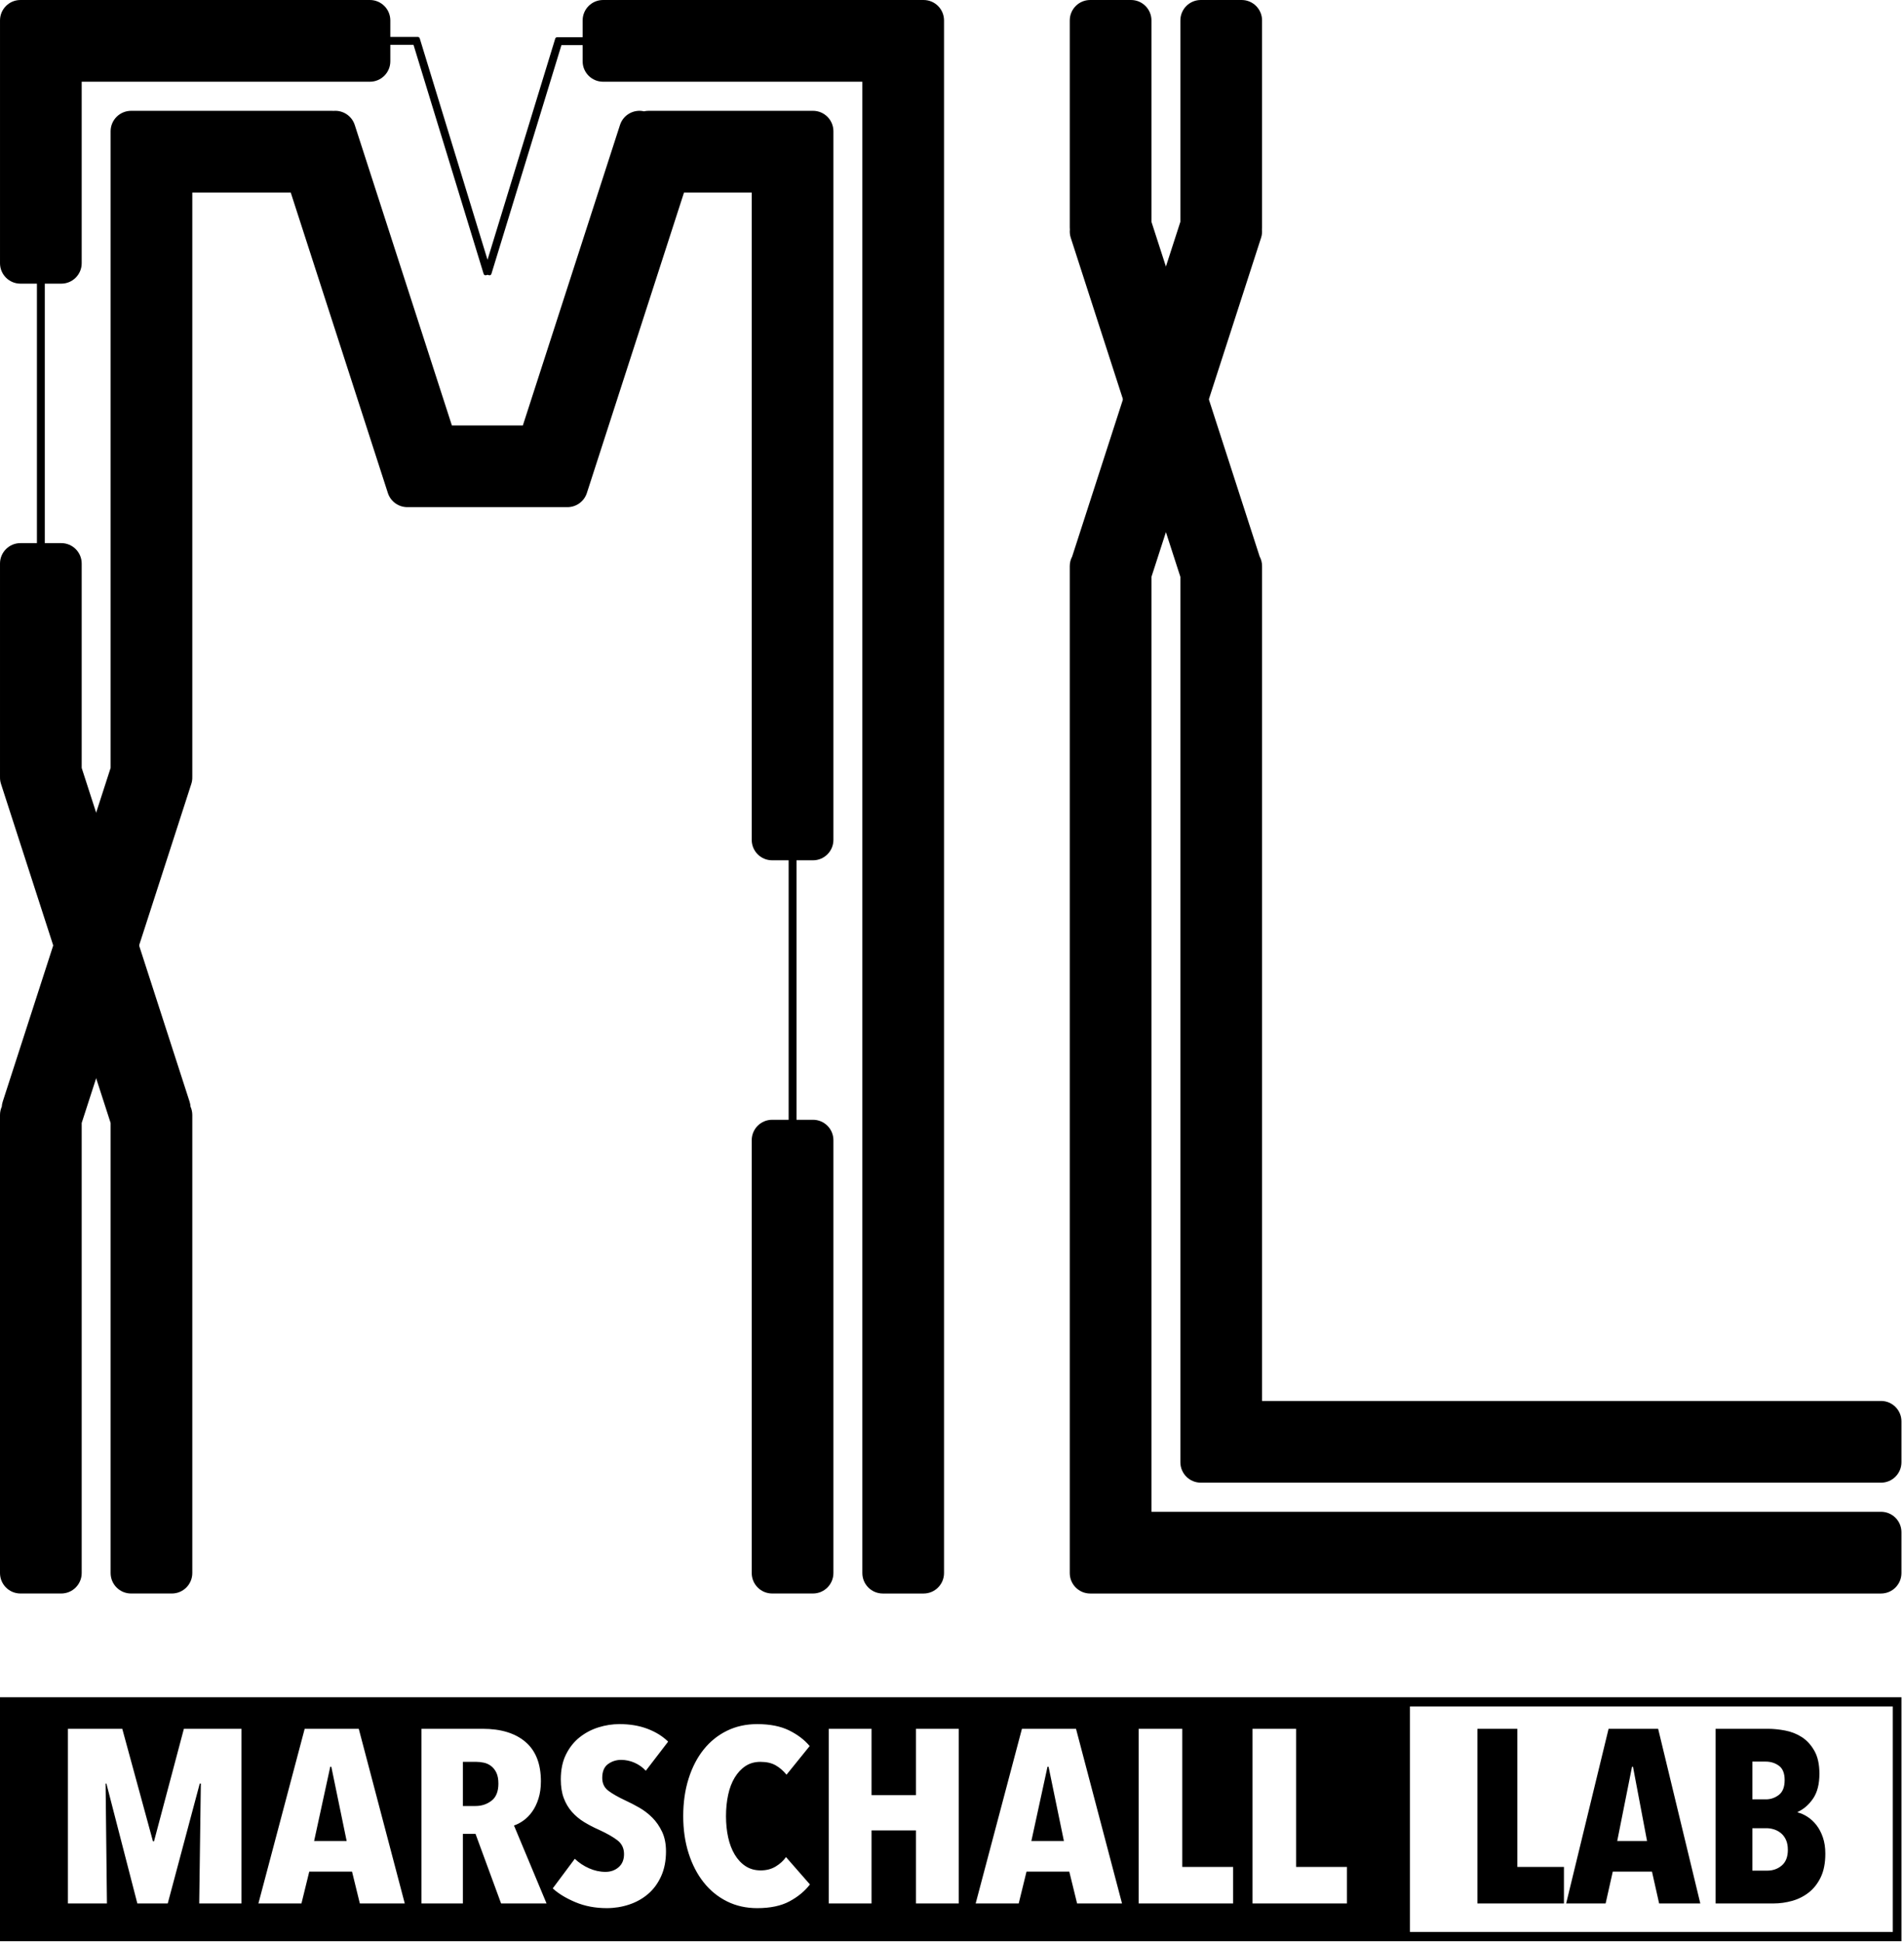 <?xml version="1.0" encoding="UTF-8" standalone="no"?><!DOCTYPE svg PUBLIC "-//W3C//DTD SVG 1.1//EN" "http://www.w3.org/Graphics/SVG/1.1/DTD/svg11.dtd"><svg width="100%" height="100%" viewBox="0 0 3159 3221" version="1.1" xmlns="http://www.w3.org/2000/svg" xmlns:xlink="http://www.w3.org/1999/xlink" xml:space="preserve" xmlns:serif="http://www.serif.com/" style="fill-rule:evenodd;clip-rule:evenodd;stroke-linejoin:round;stroke-miterlimit:2;"><path d="M1958.4,367.908l0,-334.025c0,-18.7 15.184,-33.883 33.884,-33.883l67.766,0c18.704,0 33.883,15.183 33.883,33.883l0.001,343.613c-0.001,1.096 -0.05,2.179 -0.155,3.25c0.43,4.467 -0.025,9.096 -1.495,13.637l-181.875,562.384l-0,1550.6l1210.46,-0c18.7,-0 33.883,15.183 33.883,33.887l0,67.767c0,18.7 -15.183,33.883 -33.883,33.883l-1312.11,0c-18.7,0 -33.884,-15.183 -33.884,-33.883l0,-1670.05c0,-5.854 1.488,-11.358 4.104,-16.162c0.13,-0.467 0.267,-0.929 0.417,-1.396l179.004,-553.513Z"/><path d="M1775.04,380.746c-0.434,4.467 0.024,9.096 1.491,13.637l181.875,562.384l0,1468.43c0,18.7 15.184,33.883 33.884,33.883l1128.59,0c18.7,0 33.883,-15.183 33.883,-33.883l0,-67.767c0,-18.7 -15.183,-33.883 -33.883,-33.883l-1026.94,0l0.001,-1384.57c-0.001,-5.854 -1.484,-11.358 -4.101,-16.162c-0.129,-0.467 -0.266,-0.929 -0.416,-1.396l-179.008,-553.513l-0,-334.025c-0,-18.7 -15.18,-33.883 -33.884,-33.883l-67.766,0c-18.7,0 -33.884,15.183 -33.884,33.883l0,343.613c0,1.096 0.054,2.179 0.159,3.25Z"/><path d="M3154.76,2814.93l-3154.76,0l0,404.6l3154.76,0l0,-404.6Zm-14.358,15.263l-801.117,-0l0,374.071l801.117,-0l0,-374.071Zm-1796.61,295.279c-8.629,11.183 -19.937,20.525 -33.925,28.025c-13.983,7.504 -31.841,11.254 -53.562,11.254c-18.45,0 -35.188,-3.75 -50.217,-11.254c-15.029,-7.5 -27.9,-18 -38.612,-31.5c-10.713,-13.5 -19.042,-29.596 -24.996,-48.279c-5.95,-18.684 -8.925,-39.204 -8.925,-61.571c-0,-22.638 2.975,-43.367 8.925,-62.188c5.954,-18.82 14.283,-34.912 24.996,-48.274c10.712,-13.367 23.583,-23.73 38.612,-31.096c15.029,-7.363 31.767,-11.046 50.217,-11.046c21.129,-0 38.758,3.479 52.896,10.433c14.133,6.954 25.516,15.613 34.146,25.979l-38.388,47.459c-5.358,-6.546 -11.383,-11.729 -18.079,-15.546c-6.696,-3.821 -15.1,-5.729 -25.221,-5.729c-9.521,-0 -17.779,2.321 -24.771,6.954c-6.996,4.637 -12.946,10.979 -17.854,19.025c-4.912,8.046 -8.558,17.591 -10.937,28.637c-2.38,11.05 -3.571,22.846 -3.571,35.392c-0,12.546 1.191,24.275 3.571,35.183c2.379,10.913 6.025,20.459 10.937,28.638c4.908,8.183 10.933,14.596 18.075,19.229c7.142,4.638 15.475,6.958 25,6.958c9.521,0 17.854,-2.183 24.996,-6.545c7.142,-4.367 12.796,-9.55 16.962,-15.55l39.725,45.412Zm-272.283,-188.604c-5.358,-5.729 -11.608,-10.159 -18.75,-13.296c-7.142,-3.138 -14.579,-4.704 -22.317,-4.704c-8.033,-0 -15.25,2.316 -21.65,6.954c-6.395,4.637 -9.595,12.275 -9.595,22.908c-0,9.004 3.275,16.025 9.82,21.071c6.546,5.046 16.217,10.571 29.013,16.571c7.142,3.271 14.658,7.158 22.542,11.658c7.887,4.5 15.104,10.025 21.65,16.571c6.545,6.546 11.975,14.388 16.291,23.525c4.317,9.138 6.471,19.979 6.471,32.525c0,15.546 -2.675,29.254 -8.033,41.117c-5.354,11.866 -12.571,21.683 -21.65,29.458c-9.075,7.771 -19.563,13.638 -31.467,17.592c-11.904,3.954 -24.254,5.933 -37.05,5.933c-19.046,0 -36.379,-3.275 -52,-9.821c-15.625,-6.546 -28.196,-14.183 -37.721,-22.912l36.604,-49.092c6.846,6.546 14.73,11.796 23.659,15.75c8.925,3.954 18.004,5.933 27.229,5.933c8.629,0 15.917,-2.591 21.871,-7.775c5.95,-5.183 8.925,-12.408 8.925,-21.683c-0,-9.546 -3.571,-17.117 -10.713,-22.704c-7.141,-5.592 -17.554,-11.525 -31.246,-17.8c-8.629,-3.817 -16.737,-8.046 -24.325,-12.683c-7.587,-4.634 -14.283,-10.225 -20.087,-16.771c-5.804,-6.546 -10.342,-14.183 -13.613,-22.913c-3.275,-8.729 -4.912,-19.091 -4.912,-31.091c-0,-16.096 2.904,-29.938 8.704,-41.53c5.804,-11.591 13.392,-21.066 22.767,-28.433c9.371,-7.362 19.787,-12.816 31.246,-16.362c11.454,-3.546 22.987,-5.321 34.591,-5.321c17.259,-0 32.734,2.591 46.425,7.775c13.688,5.179 25.142,12.271 34.367,21.275l-37.046,48.275Zm1379.7,220.108l0,-289.658l66.279,-0l0,229.108l77.325,0l0,60.55l-143.604,0Zm577.275,-82.642c0,15.546 -2.525,28.571 -7.571,39.071c-5.046,10.5 -11.658,18.954 -19.841,25.367c-8.184,6.408 -17.388,11.046 -27.617,13.908c-10.229,2.863 -20.525,4.296 -30.888,4.296l-96.145,0l-0,-289.658l86.737,-0c9,-0 18.546,0.954 28.638,2.862c10.091,1.909 19.295,5.525 27.616,10.842c8.317,5.321 15.271,12.887 20.863,22.708c5.591,9.817 8.387,22.5 8.387,38.046c0,17.183 -3.475,30.892 -10.433,41.117c-6.954,10.229 -15.475,17.662 -25.571,22.3l0,0.816c5.458,1.363 10.913,3.817 16.367,7.363c5.454,3.546 10.366,8.117 14.729,13.708c4.362,5.592 7.908,12.342 10.637,20.25c2.725,7.913 4.092,16.913 4.092,27.004Zm-275.75,82.642l-11.867,-52.775l-65.05,0l-11.862,52.775l-65.463,0l70.371,-289.658l82.234,-0l69.962,289.658l-68.325,0Zm-2422.2,0l2.675,-198.833l-1.783,-0l-53.117,198.833l-50.441,0l-51.334,-198.833l-1.337,-0l2.233,198.833l-64.725,0l0,-289.658l90.167,-0l50.887,186.558l1.784,0l49.545,-186.558l95.525,-0l0,289.658l-70.079,0Zm1558.72,0l-0,-289.658l72.312,-0l0,229.108l84.363,0l-0,60.55l-156.675,0Zm188.812,0l0,-289.658l72.313,-0l-0,229.108l84.362,0l0,60.55l-156.675,0Zm-1246.7,0l-42.404,-115.371l-20.983,0l-0,115.371l-68.738,0l0,-289.658l101.325,-0c30.65,-0 54.459,7.296 71.417,21.887c16.962,14.592 25.446,36.342 25.446,65.254c-0,10.638 -1.342,20.184 -4.017,28.638c-2.679,8.458 -6.175,15.683 -10.492,21.683c-4.316,6.004 -9.15,10.913 -14.508,14.729c-5.354,3.821 -10.562,6.546 -15.621,8.184l54.009,129.283l-75.434,0Zm688.3,0l0,-121.1l-73.654,0l0,121.1l-70.971,0l0,-289.658l70.971,-0l0,110.054l73.654,-0l0,-110.054l70.971,-0l0,289.658l-70.971,0Zm-922.646,0l-12.941,-52.775l-70.975,0l-12.946,52.775l-71.417,0l76.775,-289.658l89.721,-0l76.329,289.658l-74.546,0Zm1190.02,0l-12.942,-52.775l-70.975,0l-12.941,52.775l-71.421,0l76.775,-289.658l89.721,-0l76.329,289.658l-74.546,0Zm1179.26,-88.779c-0,-6.546 -1.025,-12.071 -3.071,-16.571c-2.042,-4.5 -4.771,-8.183 -8.179,-11.046c-3.413,-2.862 -7.23,-4.979 -11.459,-6.341c-4.225,-1.363 -8.387,-2.046 -12.475,-2.046l-23.729,-0l0,70.371l24.546,-0c9.546,-0 17.658,-2.867 24.342,-8.592c6.683,-5.729 10.025,-14.321 10.025,-25.775Zm-256.93,-137.875l-1.637,-0l-24.546,123.146l49.504,-0l-23.321,-123.146Zm-2159.66,-0l-1.788,-0l-26.779,123.146l54.009,-0l-25.442,-123.146Zm1190.02,-0l-1.788,-0l-26.779,123.146l54.008,-0l-25.441,-123.146Zm-912.825,27.821c-0,-7.367 -1.113,-13.367 -3.346,-18.004c-2.234,-4.634 -5.134,-8.317 -8.704,-11.046c-3.571,-2.725 -7.513,-4.567 -11.83,-5.521c-4.316,-0.954 -8.554,-1.433 -12.72,-1.433l-22.321,-0l-0,73.233l20.983,-0c10.117,-0 18.967,-2.933 26.558,-8.796c7.588,-5.862 11.38,-15.342 11.38,-28.433Zm2134.08,-5.729c-0,-11.184 -3.134,-19.092 -9.409,-23.73c-6.275,-4.637 -13.637,-6.954 -22.091,-6.954l-22.092,0l0,62.596l22.5,0c7.908,0 15.071,-2.454 21.479,-7.362c6.409,-4.913 9.613,-13.096 9.613,-24.55Z"/><path d="M613.719,-0c18.7,-0 33.883,15.179 33.883,33.883l0,27.334l45.563,-0c0.871,-0 1.663,0.343 2.249,0.901c0.453,0.388 0.805,0.904 0.992,1.515l112.454,367.212l112.261,-366.568c0.337,-1.442 1.633,-2.519 3.177,-2.519l42.361,-0l0,-27.875c0,-18.704 15.184,-33.883 33.884,-33.883l531.845,0c18.7,0 33.883,15.179 33.883,33.883l-0,2575.13c-0,18.7 -15.183,33.883 -33.883,33.883l-67.767,-0c-18.7,-0 -33.883,-15.183 -33.883,-33.883l0,-2473.48l-430.195,-0c-18.7,-0 -33.884,-15.183 -33.884,-33.883l0,-26.837l-35.147,-0l-116.227,379.515c-0.525,1.717 -2.345,2.684 -4.062,2.159l-2.376,-0.729l-2.349,0.72c-1.717,0.525 -3.542,-0.441 -4.067,-2.158l-116.385,-380.049l-38.444,-0l0,27.379c0,18.7 -15.183,33.883 -33.883,33.883l-478.182,-0l-0,301.041c-0,18.704 -15.183,33.883 -33.883,33.883l-27.362,-0l-0,430.333l27.362,-0c18.7,-0 33.883,15.179 33.883,33.883l-0,338.991l179.004,553.498c0.893,2.764 1.412,5.559 1.585,8.334c1.884,4.215 2.931,8.886 2.931,13.799l0,759.69c0,18.7 -15.179,33.883 -33.883,33.883l-67.767,-0c-18.7,-0 -33.882,-15.183 -33.882,-33.883l-0,-746.48l-181.871,-562.379c-1.229,-3.798 -1.749,-7.657 -1.635,-11.436c-0.013,-0.377 -0.019,-0.755 -0.019,-1.135l0,-352.882c0,-18.704 15.183,-33.883 33.883,-33.883l27.359,-0l-0,-430.333l-27.355,-0c-18.7,-0 -33.883,-15.179 -33.883,-33.883l-0,-402.691c-0,-18.704 15.183,-33.883 33.883,-33.883l579.832,0Z"/><path d="M867.493,705.64l161.175,-498.383c5.449,-16.852 22.882,-26.511 39.828,-22.6c2.455,-0.566 5.01,-0.865 7.634,-0.865l272.733,-0c18.7,-0 33.883,15.182 33.883,33.882l0,1175.31c0,18.7 -15.183,33.883 -33.883,33.883l-27.359,0l0,430.336l27.359,0c18.7,0 33.883,15.184 33.883,33.884l0,717.898c0,18.7 -15.183,33.883 -33.883,33.883l-67.766,-0c-18.7,-0 -33.883,-15.183 -33.883,-33.883l-0,-717.898c-0,-18.7 15.183,-33.884 33.883,-33.884l27.358,0l-0,-430.336l-27.358,0c-18.7,0 -33.883,-15.183 -33.883,-33.883l-0,-1073.66l-112.343,0l-161.174,498.378c-4.725,14.614 -18.465,23.816 -33.08,23.453c-0.369,0.012 -0.74,0.018 -1.111,0.018l-261.429,-0c-0.424,-0 -0.847,-0.008 -1.268,-0.023c-14.688,0.451 -28.527,-8.768 -33.274,-23.448l-161.173,-498.378l-163.305,0l0,968.236c0,0.357 -0.005,0.713 -0.016,1.066c0.121,3.799 -0.398,7.68 -1.634,11.5l-181.87,562.379l-0,746.48c-0,18.7 -15.183,33.883 -33.883,33.883l-67.771,-0c-18.7,-0 -33.883,-15.183 -33.883,-33.883l0,-759.69c0,-4.917 1.049,-9.591 2.936,-13.808c0.173,-2.77 0.692,-5.563 1.585,-8.325l179.004,-553.511l-0,-1055.98c-0,-18.7 15.292,-33.882 34.126,-33.882l332.749,-0c1.006,-0 2.002,0.043 2.984,0.128c15.38,-1.349 30.229,8.024 35.181,23.337l161.175,498.383l117.753,0Z"/></svg>